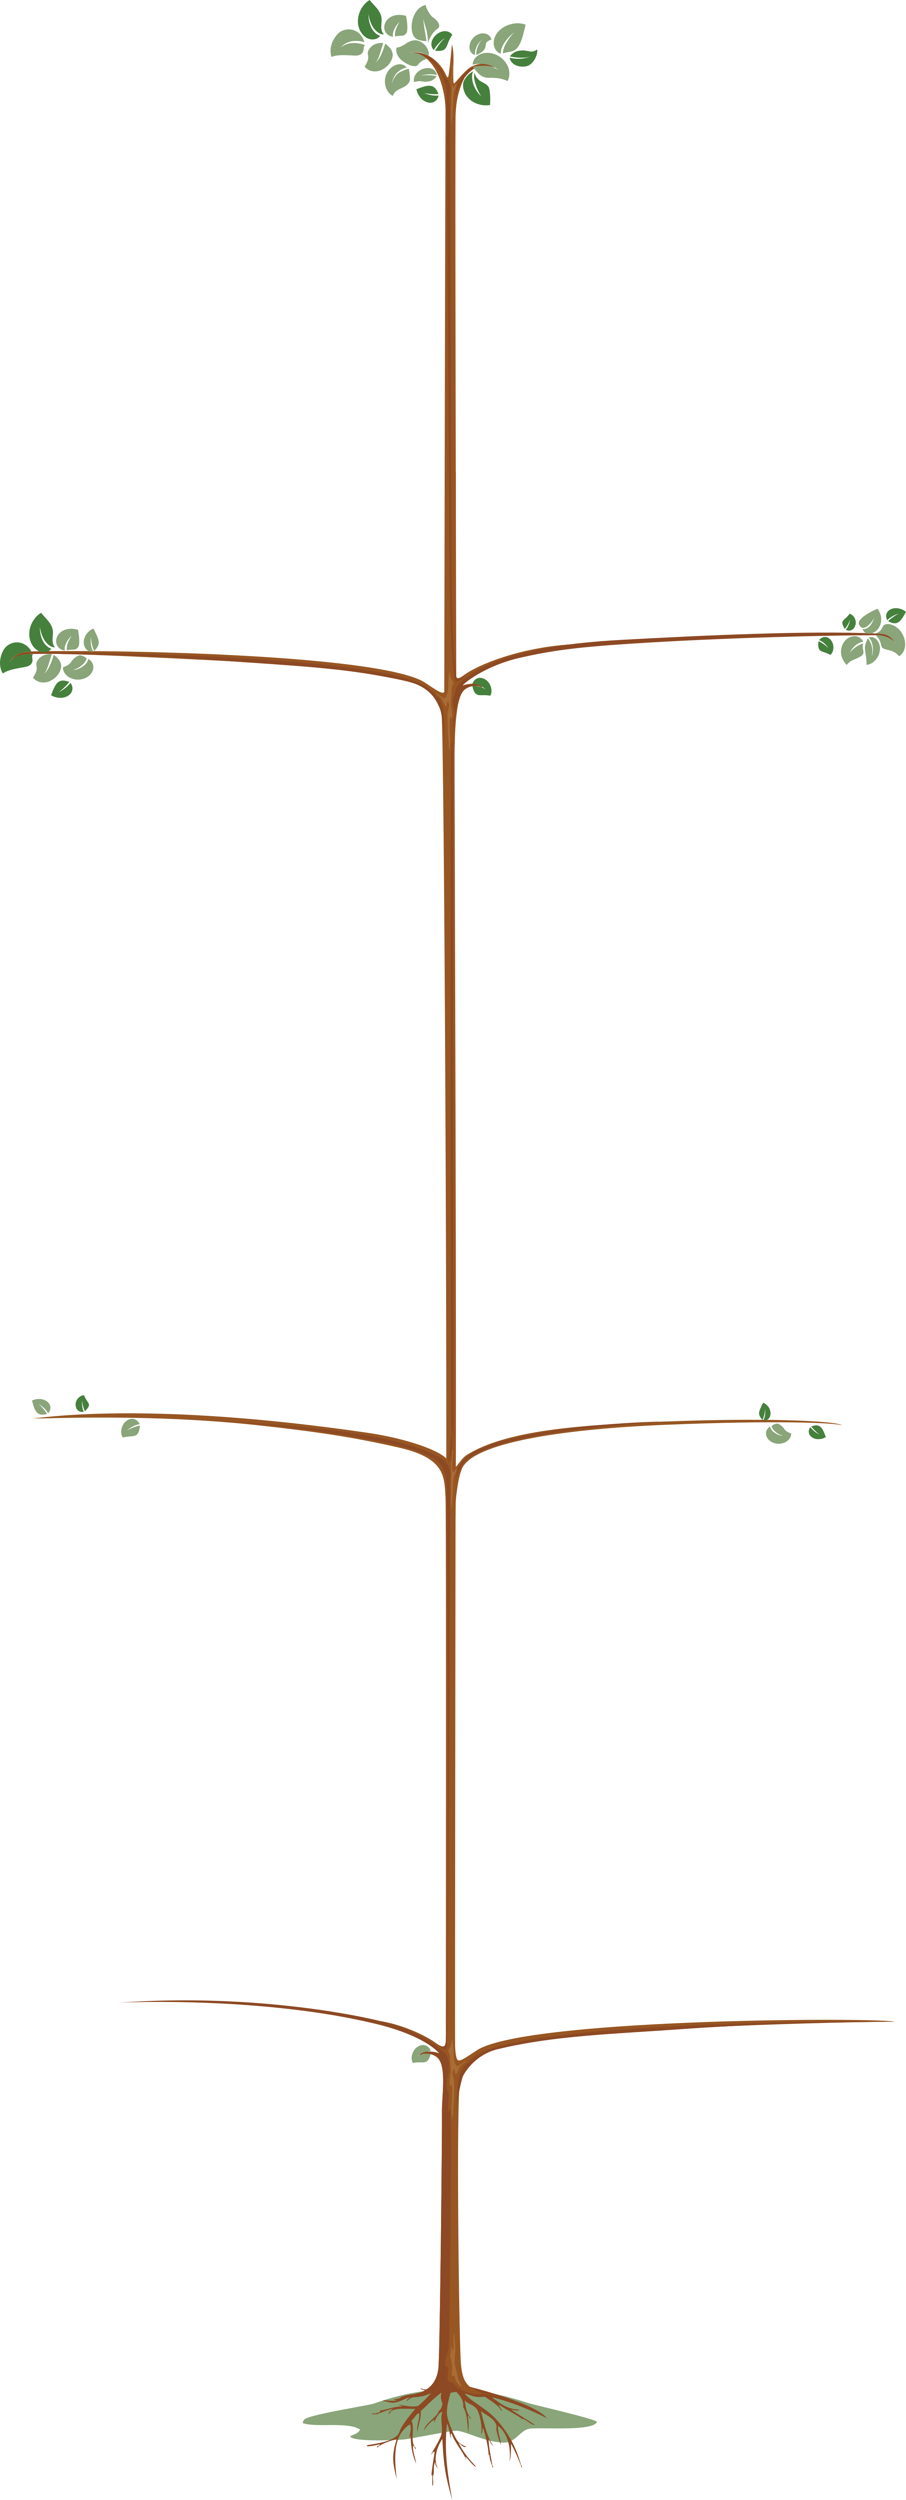 <svg xmlns="http://www.w3.org/2000/svg" width="837.643" height="2310.979" viewBox="0 0 837.643 2310.979"><path fill="#89A579" d="M398.312 1895.931c-2.242-6.088-7.968-7.051-12.505-3.772-4.717 3.081-6.675 10.546-4.128 14.685 5.435-.98 9.12-.029 11.501-.75 2.388-.727 4.206-3.075 5.215-8.845-2.471-.016-10.407 1.9-12.355 3.82 2.044-2.498 8.507-5.252 12.272-5.138z"/><path fill="#45803C" d="M436.673 632.173c2.242-6.088 7.968-7.051 12.505-3.772 4.717 3.081 6.674 10.546 4.128 14.685-5.435-.98-9.121-.029-11.501-.75-2.388-.727-4.206-3.075-5.216-8.845 2.472-.016 10.408 1.9 12.355 3.82-2.044-2.498-8.507-5.251-12.271-5.138z"/><path fill="#89A579" d="M281.225 2236.61c3.671-4.563 59.81-13.195 64.374-14.825 46.48-16.604 89.738-18.159 141.807-.804 6.085 2.028 65.678 15.504 64.51 17.851-4.214 8.46-46 5-61 6-10.229.682-13.304 13-25 13-17 0-36.999-11.499-45-11-6.065.377-42.328 7.733-48.23 8.183-7.576.575-47.329 2.389-49.052-3.057 3.507-1.64 7.602-2.573 9.281-6.126-11.197-7.606-39.715-1.609-53-6 .078-1.213.551-2.281 1.31-3.222z"/><path fill="#8D4923" d="M430.593 2205.298c-2.823-.664-4.5-8.213-4.5-8.213l-6.525-1.575-9.901 1.8-1.013 3.376s-2.685 3.847-5.393 5.242-10.958 4.554-14.273 1.425c.109 2.511 4.365.87 4.282 3.571-8.373.312-27.667 8.471-29.22 6.41-.01 1.029 1.688 1.281 2.99 1.248-2.783 1.334-8.433.166-12.27.178l-1.228.86c2.364-.4 5.497.904 8.365 1.28 6.792.893 16.908-6.624 21.369-6.408-2.579 1.007-7.907 3.008-7.137 4.994 5.122-5.104 14.435-6.024 22.839-7.851-3.748 4.343-7.791 8.386-12.135 12.133-5.246 1.968-15.836-.905-18.617-.843.844.345 3.107.892 3.631 1.556-7.984-.135-12.923 2.779-19.983 3.569-.807.641.171 1.723-2.142 2.142-.981-.03-1.566.337-2.141.715-1.036.388-3.689-.836-3.569.713h4.283c4.901-1.76 9.441-3.882 14.988-4.997-.812 1.605-5.248 3.271-3.569 4.997 2.81-6.942 14.877-4.631 24.266-4.997-4.571 5.438-9.53 11.467-12.847 17.128-1.431 2.443-2.003 5.465-3.567 7.139-5.309 5.675-17.378 7.663-27.835 9.277-3.722 2.653 9.364-.261 11.42-.712.306 1.576-4.288 1.785-2.142 2.854 4.16-3.936 13.415-6.562 17.843-7.85-5.005 15.121-3.792 22.494-.018 37.385-3.05-24.744-2.131-41.522 12.15-50.946 2.097 4.278-.691 10.98-.714 12.846.347-.841.761-1.616 1.428-2.141-.036 10.265 1.914 18.546 4.995 25.692-.642-5.782-3.015-9.83-2.855-16.414 1.579-.307 1.786 4.289 2.855 2.141-6.319-5.088-.744-17.744-4.282-25.694 2.603-1.453 4.77-7.101 7.137-6.42.604 5.99-2.996 11.095-1.428 17.128.254-7.123 3.407-11.344 2.855-19.271 6.695-6.152 14.72-14.775 21.41-18.554-1.266 7.296.075 17.204-6.423 19.269.982.031 1.567-.336 2.141-.715-3.603 6.631-12.996 11.266-14.272 17.845 2.479-3.714 7.004-9.163 9.99-9.993-.102.844-1.27 1.617 0 2.141 1.064-3.943 4.564-9.218 7.137-9.277-2.249 7.017.547 13.623-.713 19.983-1.194 6.023-9.39 17.738-9.992 19.982.764-1.192 2.707-4.103 3.568-2.854.045.064-3.592 21.743-2.854 22.126-.032-.761.336-1.812.713-.716v9.992c1.642-1.688.256-6.404.714-9.276 1.558-3.44-.292-10.284 2.141-12.849-.939 2.969 3.251 7.191 2.142 5.711-4.508-8.983-.121-20.742 4.281-27.119 1.255 25.865 3.232 35.298 9.13 56.52-3.472-20.699-7.828-42.257-4.847-70.795 1.943 2.937 2.752 11.874 3.568 13.56.41-1.254-.863-4.192.714-4.281 3.299 9.309 9.787 15.429 13.561 24.266.159-1.351-.806-1.575-.715-2.854 3.316 2.639 6.808 8.882 9.991 9.279-6.41-6.438-12.141-13.553-16.414-22.127 1.997 1.121 4.785 5.175 7.138 3.568-2.384-.969-5.786-2.477-7.852-4.996-3.262-3.976-9.622-19.624-9.991-24.978-.623-8.994 3.484-18.638 4.995-27.12 2.252 7.978 10.761 9.698 9.993 20.697 4.396 6.54 3.209 15.469 4.995 23.55v-3.567c.218-4.5-.114-8.45-.715-12.134 1.578-.304 1.786 4.29 2.855 2.143-3.665-3.71-4.92-9.828-5.707-16.416 2.769 3.504 8.55 3.856 11.416 8.564 3.195 5.238 5.114 19.026 3.569 22.125 2.092-.288.571-4.188 2.142-4.995 2.377 8.004 4.763 17.654 4.996 25.692-.031-.759.337-1.812.713-.715.108 4.651 2.031 7.485 2.854 11.42.72-.009.898-1.251 0-1.427-1.353-7.691-3.689-18.192-3.567-24.979 1.275 2.291 2.144 4.99 4.281 6.422-5.91-8.601-8.417-20.606-11.419-32.117 4.886 3.793 11.835 6.274 14.275 12.848.471 1.269-.185 3.1 0 4.283.751 4.846 2.599 9.838 4.282 14.272-.479-7.027-2.797-9.493-2.855-17.843 8.279 5.941 12.416 19.209 10.705 32.829 1.584-4.18 1.348-12.993 1.428-16.415 3.47 6.522 6.562 13.424 9.279 20.699.158.554.019 1.406.713 1.427-.113-.841.121-2.026-.713-2.142-4.546-16.874-11.998-29.972-22.126-41.396-5.323-6.002-10.749-9.837-17.13-14.271-5.878-4.09-12.643-8.505-15.7-14.987 5.755 2.572 12.052 4.6 19.27 5.708 5.314 4.065 12.812 8.009 16.416 12.847.175.235.614 2.668 1.426 1.428-.184-1.766-3.304-4.243-2.142-4.995 6.449 4.512 15.902 8.994 21.562 13.323-.055-.233.083-.416.564-.477 3.357 1.65 7.931 5.85 10.706 5.709-7.121-5.012-14.944-9.321-22.125-14.274 2.153.029 6.113 1.921 7.851 0-12.154-.215-18.36-6.38-25.692-11.418 18.299 4.132 39.33 13.319 50.955 19.351-11.248-14.346-72.185-29.31-75.008-29.974z"/><path fill="#975622" d="M457.29 62.58c-6.814-6.395-19.05-3.753-25.032 1.54-3.801 3.36-6.86 6.957-10.192 10.744-2.467 2.802-2.729 3.131-2.873-.185-.172-3.989-.166-7.672-.093-11.682.102-5.604.788-15.154-1.298-21.969l-.283 3.14-.015.163c-.453 4.986-.998 10.742-1.524 15.639v.001l-.11 1.011-.009.073-.097.876-.02.17-.094.83-.015.124-.096.816-.015.12c-.071.6-.142 1.176-.211 1.718l-.024.183-.078.597-.033.247-.065.472-.039.278-.058.396-.04.273-.054.347-.04.256-.052.307-.039.232-.05.269-.038.208-.049.238-.034.168-.053.22-.028.12-.076.265-.142.343-.051.09c-.842 1.399-2.137-3.035-4.396-6.689-1.522-2.46-4.658-6.626-9.32-10.108l-.048-.035c-.281-.209-.567-.415-.859-.618l-.106-.074c-.286-.197-.578-.392-.873-.582l-.136-.088c-.288-.184-.582-.365-.881-.543l-.169-.099c-.289-.17-.584-.335-.883-.497l-.208-.113c-.289-.153-.583-.303-.881-.449l-.247-.121c-.288-.139-.581-.272-.877-.402l-.291-.129c-.287-.122-.578-.238-.872-.354l-.331-.129c-.287-.107-.579-.21-.872-.309l-.369-.125c-.287-.094-.579-.18-.872-.263l-.406-.118-.871-.217-.445-.106c-.287-.063-.582-.117-.875-.172l-.476-.089c-.293-.049-.592-.089-.891-.128l-.497-.068c-.301-.034-.606-.059-.912-.083l-.513-.044c-.315-.018-.638-.027-.958-.035l-.503-.018c-.349-.004-.704.006-1.06.016l-.44.007c-.506.022-1.017.056-1.535.104 22.247 1.112 31.877 33.37 31.518 55.654-.156 9.687-1.324 547.754-1.167 597.985l2.761.209h.785l7.615-47.405c-.12-51.395-1.417-540.085-.649-550.069.455-5.926.72-18.332 8.358-33.385 6.289-7.861 12.949-12.86 24.671-9.85l-.009-.006c.982.258 1.979.551 3.01.907z"/><path fill="#8D4923" d="M396.601 51.882c.299.162.594.327.883.497-.29-.17-.584-.335-.883-.497zM399.649 53.765c.292.203.578.409.859.618-.281-.209-.567-.415-.859-.618zM415.98 59.97c.526-4.896 1.071-10.652 1.524-15.639-.453 4.985-.998 10.742-1.524 15.639zM398.669 53.108c.295.19.587.385.873.582-.286-.197-.577-.391-.873-.582zM415.651 62.931l.094-.83-.094.83zM415.54 63.871l.096-.816-.096.816zM415.315 65.709c.069-.542.14-1.118.211-1.718l-.211 1.718zM392.022 49.876c.293.099.585.201.872.309-.287-.108-.579-.21-.872-.309zM380.4 48.537c.518-.048 1.029-.081 1.535-.104-.506.023-1.018.056-1.535.104zM415.764 61.931l.097-.876-.097.876zM390.78 49.488c.293.083.585.169.872.263-.287-.094-.578-.18-.872-.263zM389.503 49.153c.292.07.584.139.871.217l-.871-.217zM383.937 48.429c.32.008.643.017.958.035-.316-.019-.638-.027-.958-.035zM386.817 48.659c.299.039.598.079.891.128-.294-.049-.593-.089-.891-.128zM382.374 48.427c.355-.01.711-.02 1.06-.016-.349-.004-.704.006-1.06.016zM388.183 48.876c.293.055.588.108.875.172-.288-.063-.582-.117-.875-.172zM395.512 51.319c.298.146.592.296.881.449-.289-.154-.583-.302-.881-.449zM397.652 52.478c.299.178.593.359.881.543-.288-.184-.582-.366-.881-.543zM415.869 60.981l.11-1.011-.11 1.011zM394.388 50.796c.296.13.589.264.877.402-.288-.138-.581-.272-.877-.402zM385.407 48.508c.306.024.611.049.912.083-.3-.034-.606-.059-.912-.083zM393.225 50.313c.294.115.585.231.872.354-.287-.122-.578-.238-.872-.354zM387.707 48.787l.476.089-.476-.089zM396.393 51.769l.208.113-.208-.113zM394.097 50.667l.291.129-.291-.129zM386.319 48.591l.497.068-.497-.068zM391.652 49.751l.369.125-.369-.125zM395.265 51.198l.247.121-.247-.121zM392.894 50.185l.331.129-.331-.129zM390.374 49.37l.406.118-.406-.118zM389.058 49.048l.445.106-.445-.106zM383.434 48.411l.503.018-.503-.018zM381.935 48.434l.44-.007-.44.007zM400.553 54.416l-.045-.033.048.035-.003-.002zM397.484 52.379l.169.099-.169-.099zM398.533 53.021l.136.088-.136-.088zM384.895 48.464l.513.044-.513-.044zM399.542 53.69l.106.074-.106-.074zM415.98 59.971zM417.519 44.168l-.015.163.015-.163zM415.744 62.101l.02-.17-.02.17zM415.636 63.055l.015-.124-.015.124zM415.86 61.055l.009-.073-.009.073zM415.526 63.991l.015-.12-.015.12zM415.29 65.892l.024-.183-.024.183zM414.569 70.398l.053-.22-.053.22zM414.656 70.011l.049-.238-.049.238zM414.323 71.126l.142-.343-.142.343zM414.465 70.783l.076-.265-.076.265zM414.924 68.501l.054-.347-.054.347zM415.018 67.881l.058-.396-.058.396zM414.832 69.063l.052-.307-.052.307zM415.114 67.207l.065-.472-.065.472zM415.212 66.488l.078-.597-.078.597zM414.743 69.564l.05-.269-.05.269z"/><path fill="#A96C35" d="M419.471 80.827c-2.966-2.191-1.221-9.453-.974-12.533.16-2.007 1.197-7.476-.393-8.91l-.025.973v2.084c.002 2.892-.163 5.479-.701 8.318-.475 2.505.003 4.145.155 6.553.398 6.288-1.049 31.393-.226 37.664 1.149-3.246 1.39-25.855 2.156-29.311.635-2.854 2.557-5.391 2.629-8.346-1.533.347-1.709 2.46-2.621 3.508z"/><path fill="#8D4923" d="M429.62 71.526c6.289-7.861 12.949-12.86 24.671-9.85l-.009-.006c-11.964-3.169-20.104.874-24.662 9.856zM444.499 59.813c-12.567 2.095-22.665 14.047-22.878 26.577 1.741-5.537 4.371-10.331 7.999-14.864 4.558-8.982 12.697-13.025 24.662-9.855-2.912-2.005-6.347-2.889-9.783-1.858zM414.273 71.216l.051-.09-.051.09zM414.884 68.757l.04-.256-.04.256zM414.705 69.772l.038-.208-.038.208zM414.793 69.296l.039-.232-.039.232zM414.978 68.154l.04-.273-.04.273zM415.179 66.735l.033-.247-.033.247zM415.075 67.485l.039-.278-.039.278zM414.541 70.519l.028-.12-.028.12zM414.622 70.179l.034-.168-.034.168zM412.828 87.536c-.375 4.137 4.055 557.713 3.377 614.686h.785c1.097-56.314-.876-601.17-.946-604.533-.042-1.93-.393-3.822-.397-5.744-.006-2.701.429-5.234.674-7.909.308-3.358-.771-5.589-1.58-8.71-.335-1.291-.185-1.139-1.087-1.851-1.568-1.239-1.961-1.634-2.588-3.396-.666-1.863-1.834-3.653-2.856-5.339-2.224-3.666-4.801-7.118-7.653-10.321l-.048-.035c-.281-.209-.567-.415-.859-.618l-.106-.074c-.286-.197-.578-.392-.873-.582l-.136-.088c-.288-.184-.582-.365-.881-.543l-.169-.099c-.289-.17-.584-.335-.883-.497l-.208-.113c-.289-.153-.583-.303-.881-.449l-.247-.121c-.288-.139-.581-.272-.877-.402l-.291-.129c-.287-.122-.578-.238-.872-.354l-.331-.129c-.287-.107-.579-.21-.872-.309l-.369-.125c-.287-.094-.579-.18-.872-.263l-.406-.118-.871-.217-.445-.106c-.287-.063-.582-.117-.875-.172l-.476-.089c-.293-.049-.592-.089-.891-.128l-.497-.068c-.301-.034-.606-.059-.912-.083l-.513-.044c-.315-.018-.638-.027-.958-.035l-.503-.018c-.349-.004-.704.006-1.06.016l-.44.007c-.506.022-1.017.056-1.535.104 22.247 1.111 33.508 27.065 32.428 38.998z"/><path fill="#975622" d="M389.885 629.235c5.204 2.617 16.585 11.847 19.88 11.086 2.412-.555 3.003-8.349 3.152-13.903.082-3.055.541-91.712.447-192.139l8.02 1.974c.047 98.827.117 183.3.06 186.456.119 6.229 2.805 4.771 8.529.624 11.057-8.01 48.037-24.398 97.889-27.748-46.761 7.471-90.686 20.224-100.299 38.248 5.336-2.219 16.129-3.151 18.538 2.41-3.892-4.078-13.145-2.333-17.239 1.854-8.252 8.435-8.33 44.589-8.609 58.493-.174 8.713 2.332 634.022.801 718.929l-8.756.076c1.311-73.998-1.338-744.295-4.225-758.459-1.58-7.759-5.912-12.918-11.938-18.02-6.039-5.112-8.872-7.589-38.359-13.158-29.486-5.569-63.639-10.626-164.143-15.727-51.341-2.606-100.629-4.902-134.762-5.691-15.942-.368-27.469-.059-34.469.257-8.864.399-14.365 6.573-15.174 6.708.581-.499 4.153-7.107 12.618-8.625 6.199-1.111 17.787-.984 37.968-1.076 90.81-.412 286.546 5.544 330.071 27.431z"/><path fill="#8D4923" d="M417.511 686.037c.191 1.029.902 1.24 1.348 1.906 1.389-1.963-.373-15.002.02-17.205.188-1.05-.128-4.832.176-5.715 1.933-5.622 1.184-7.455-.018-13.022-.912-4.226.574-8.742 1.787-12.89 1.441-4.924 3.545-7.452 7.355-10.542 5.223-4.235 7.576-5.494 13.222-9.121 4.664-2.996 18.427-9.144 34.935-13.816 19.252-5.448 46.265-11.357 99.311-14.236 72.397-3.93 170.848-8.624 234.526-5.834 6.384.279 11.878-.132 18.459 9.246-1.274-1.816-7.602-7.634-18.723-7.634-41.178 0-141.58 2.248-227.521 7.882-51.306 3.363-72.561 6.454-101.207 12.852-29.084 6.495-49.738 21.11-53.617 25.926 5.336-2.219 16.129-3.151 18.538 2.41-3.892-4.078-13.145-2.333-17.239 1.854-8.252 8.435-9.901 36.988-10.18 50.893-.174 8.713.053 665.004 1.152 732.468l-2.055-5.938c-.851-61.253-1.811-725.827-.269-729.484z"/><path fill="#A96C35" d="M419.207 631.49c.274 1.445-.556 1.483-1.077 2.791-.619 1.553-.528 3.251-.547 4.885-.043 3.826-.822 7.544-.695 11.436.127 3.865 2.089 9.926.673 13.497-.226-.461-.876-.894-1.122-1.341-1.587 2.294-.203 17.499-.27 20.147-.09 3.447.416 7.606-.744 10.898-.784-3.237-.678-7.086-.932-10.459-.205-2.725-.918-15.842-.727-18.567.164-2.315-.328-4.737.262-6.946.666-2.496 2.635-7.863-.486-9.477-.531 1.559-.096 3.345-1.268 4.685-2.035-1.523-2.562-4.955-3.897-7.075-1.428-2.265-3.99-2.85-5.425-4.967 2.501.096 6.633 5.559 8.732 4.264.523-.321 1.46-3.055 1.694-3.742 1.276-3.75.754-8.573 1.147-12.541.261-2.635.245-5.769 1.329-8.19.502 1.34.408 2.914.653 4.349.416 2.414 2.269 4.08 2.7 6.353z"/><path fill="#8D4923" d="M828.179 587.082l.807.06-.807-.06zM421.961 625.46c.603 3.065 3.218 2.49 8.848-1.264-1.145 2.264-9.399 7.426-9.921 4.97-5.371-25.356-5.281-94.148-5.838-197.061l2.054.632c.09 98.391.604 171.123 4.857 192.723zM397.448 637.294c10.347 9.962 13.588 6.871 13.588 49.979-.312-5.926-1.854-27.419-4.764-33.285-2.453-4.946-7.017-19.264-32.109-24.9-51.952-11.671-102.824-13.588-172.334-18.675-58.498-4.281-108.9-5.26-142.526-5.854-11.796-.209-26.914-.559-36.577.16-8.611.641-13.131 6.509-13.576 6.469 1.236-.116 5.83-7.348 13.976-7.986 6.05-.475 18.36-.421 36.689-.169 90.072 1.239 308.997 6.69 337.633 34.261z"/><path fill="#974F21" d="M409.196 2221.925l-.016-.043-.021.049c.019.199.032.197.037-.006z"/><path fill="#975622" d="M827.098 1868.968c-4.866-4.171-326.617-3.954-383.298 24.55-5.203 2.617-16.584 11.847-19.88 11.086-2.411-.555-3.003-8.349-3.152-13.903-.196-7.366.406-501.04.406-501.04s1.849-26.157 7.122-34.341c14.755-22.895 96.988-34.604 187.17-38.303 101.035-4.144 155.868-1.981 163.068.517-4.305-4.041-73.514-7.827-184.908-2.605-64.92 3.044-126.652 8.319-161.368 29.512-4.794 2.927-6.86 6.956-10.192 10.743-2.467 2.803-2.729 3.133-2.873-.186-.172-3.989-.166-7.67-.093-11.681.102-5.604.788-15.155-1.298-21.969-.939 10.518-2.717 32.363-3.337 29.755-1.907-8.015-34.556-20.849-74.646-26.699-197.393-28.808-293.766-14.758-309.107-13.315 12.316.616 107.273-4.86 211.11 6.727 49.751 5.552 84.585 10.469 127.902 20.5 42.337 9.805 41.049 27.053 42.192 46.195.793 13.28.187 494.861.323 502.48-.118 6.229-3.544 5.633-9.268 1.485-11.057-8.01-32.647-17.365-50.898-20.146 14.9 5.847 41.142 13.759 54.049 29.785-5.337-2.219-16.129-3.151-18.539 2.41 3.893-4.078 13.146-2.333 17.24 1.854 8.251 8.435 3.523 36.08 3.802 49.984.251 12.566-1.816 224.568-3.337 236.985-1.263 10.306-6.041 18.193-16.693 22.266-6.845 2.618-15.51 1.091-20.987 6.794 7.532-3.104 16.674-1.701 24.276-3.796 6.1-1.681 18.131-8.856 16.185-2.183-.896 3.074-.287 5.998 1.127 9.494-.006.203-.019.205-.036.006 2.234-5.694 4.515-9.82 9.476-10.612 6.952-1.112 12.693 1.703 18.91 3.615 6.295 1.935 16.074-1.409 22.369.992-1.4-2.82-8.97-3.128-11.137-3.343-4.303-.424-7.508-2.629-11.511-4.602-8.548-4.213-10.27-13.695-11.123-22.804-1.669-17.797-4.727-248.223-.533-263.759 2.064-7.645 7.952-13.728 13.977-18.829 6.039-5.112 6.833-6.779 36.32-12.349s63.64-10.626 164.144-15.727c91.478-4.639 183.658-6.108 187.046-5.543z"/><g fill="#A96C35"><path d="M418.079 1342.76c.002 2.891-.163 5.478-.701 8.318-.475 2.504-.415 4.179-.263 6.586.398 6.288-.631 31.359.192 37.631 1.149-3.246 1.39-25.856 2.156-29.311.635-2.854 2.557-5.392 2.629-8.345-1.534.346-1.71 2.459-2.622 3.506-2.355-1.324-1.221-9.453-.974-12.531.16-2.009 1.197-7.478-.393-8.911l-.025.973v2.084zM414.478 1895.772c-.274 1.445.556 1.483 1.078 2.791.619 1.553.527 3.251.547 4.885.042 3.826.822 7.544.694 11.436-.127 3.865-2.089 9.926-.673 13.497.226-.461.877-.894 1.123-1.341 1.586 2.294.202 17.499.27 20.147.089 3.447-.416 7.605.743 10.898.784-3.237.679-7.086.933-10.459.205-2.725.918-15.842.725-18.567-.163-2.314.328-4.737-.261-6.946-.666-2.496-2.635-7.863.486-9.477.531 1.559.095 3.345 1.267 4.684 2.035-1.523 2.564-4.955 3.898-7.075 1.427-2.265 3.99-2.849 5.424-4.967-2.501.096-6.633 5.558-8.732 4.264-.523-.321-1.46-3.055-1.693-3.742-1.277-3.75-.755-8.573-1.148-12.541-.261-2.635-.245-5.769-1.329-8.189-.501 1.34-.407 2.914-.653 4.349-.414 2.414-2.268 4.08-2.699 6.353zM419.841 2157.37c.535 4.539 1.089 9.513 1.126 14.085.039 4.636-.928 9.278-.387 13.903.401 3.448 1.866 6.382 2.228 9.855.501 4.795 2.69 7.56 4.774 11.813-2.874-2.337-5.128-3.706-6.415-7.348-.714-2.021-.399-4.297-3.341-3.533-.709-2.44.364-5.172.216-7.676-.131-2.191-.431-5.28-1.005-7.347-.767-2.758-1.186-2.788-.482-5.999.538-2.456.45-5.066.821-7.396.512 1.674.392 3.569 1.301 5.028 1.897-4.312-.362-10.822.98-15.573l.184.188z"/></g><g fill="#8D4923"><path d="M457.478 2214.457c-6.363-2.284-13.586-.719-20.16-1.791-4.755-.776-12.797-3.421-16.191-7.092-1.896-2.05-1.117-2.644-3.889-3.716-.812-.312-1.381.468-2.267-.184-1.192-.875-1.189-3.5-1.214-4.767-.064-3.029 1.27-6.399.16-9.317-.395.261-1.168.341-1.504.551-2.916-5.469 2.209-13.195 2.65-18.945.403-5.27 3.171-213.991 1.11-218.877-.191 1.029-.901 1.24-1.347 1.906-1.39-1.963.373-15.002-.02-17.205-.189-1.05-.962-1.699-1.266-2.582-1.933-5.622-.095-10.588 1.107-16.155.912-4.226.767-9.049-.446-13.196-1.44-4.924-4.887-7.146-8.697-10.235-5.222-4.235-7.22-6.12-13.222-9.121-7.129-3.565-17.624-9.997-39.426-15.258-51.49-12.422-145.653-24.759-244.947-17.091 11.671-.981 138.004-5.249 239.671 19.418 39.263 9.526 54.661 22.5 58.54 27.315-5.337-2.219-16.129-3.151-18.539 2.41 3.893-4.078 13.146-2.333 17.24 1.854 8.251 8.435 3.523 36.08 3.802 49.984.251 12.566-1.816 224.568-3.337 236.985-1.263 10.306-6.041 18.193-16.693 22.266-6.845 2.618-15.51 1.091-20.987 6.794 7.532-3.104 16.955-1.826 24.558-3.921 6.1-1.681 17.85-8.731 15.904-2.058-.893 3.061-.29 5.975 1.111 9.451 2.229-5.669 4.508-9.773 9.455-10.563 6.952-1.112 12.693 1.703 18.91 3.615 6.295 1.935 16.105-1.034 22.4 1.367-.375-.758-1.488-1.249-2.466-1.842zM96.985 1309.349s113.823.542 205.201 14.662c30.196 4.666 61.631 9.96 82.322 16.856 23.52 7.84 26.758 15.742 28.421 31.361.583 5.479 2.617 501.89-1.013 516.234-.767 3.028-1.137 5.598-6.768 1.844 1.146 2.264 6.658 5.449 7.647 3.142 1.875-4.302 3.347-510.707 3.247-515.44-.042-1.93-.393-3.822-.397-5.743-.006-2.702.429-5.235.674-7.91.308-3.358-.771-5.589-1.58-8.71-.335-1.291-.185-1.139-1.087-1.851-1.568-1.239-1.16-2.189-2.588-3.396-11.309-9.557-48.117-22.074-111.035-29.131-91.069-10.214-203.044-11.918-203.044-11.918zM444.707 1339.061c-13.405 5.461-22.873 15.118-23.086 27.649 1.741-5.537 6.166-15.716 12.78-19.786 19.775-12.169 53.81-19.255 87.15-23.861 40.983-5.662 93.503-9.442 97.245-9.077-.549-.107-67.981.272-128.522 12.223-17.165 3.387-31.156 6.379-45.567 12.852zM436.898 1902.38c-10.347 9.962-14.393 10.796-14.75 46.719.312-5.926 3.738-24.704 5.926-30.025.561-1.363 10.098-19.617 32.109-24.9 52.501-12.601 104.137-13.812 172.334-18.675 94.193-6.719 184.417-6.455 186.777-6.668-13.926-1.311-346.99-.541-382.396 33.549zM414.465 1352.924c3.749-9.167 4.378-18.957 3.054-28.437-.945 10.414-2.299 24.309-3.054 26.615-.073.225-.15.387-.231.503.261.394.493.794.231 1.319z"/></g><path fill="#89A579" d="M809.448 585.496c3.168-1.134 4.537-2.146 5.762-4.432.62-1.154 1.096-2.653 2.287-3.377 4.178-2.53 10.424.93 13.426 3.852 3.512 3.417 5.828 8.479 5.927 13.558.235 5.089-2.374 9.807-5.601 11.437-5.621-6.446-11.497-5.198-14.416-7.107-3.517-1.521-.659-5.875-7.07-12.178 2.088-.207 6.548-.074 10.577 1.734 4.082 1.611 7.066 4.208 8.357 5.856-1.48-2.105-4.065-5.373-7.864-7.424-3.191-1.722-7.567-1.656-11.385-1.919zM797.657 580.332c-1.334-.158-2.547-1.094-3.465-3.191-2.616-5.98 16.968-14.655 17.176-14.374 3.362 4.513 4.686 10.911 1.707 16.637-1.452 2.777-4.3 5.481-7.969 6.207-3.736.814-6.988-1.284-7.542-4.126 1.693.478 5.458-.869 7.285-3.649 2.032-2.591 3.028-5.653 3.556-7.014-1.447 3.188-6.668 9.99-10.748 9.51z"/><path fill="#45803C" d="M820.307 573.344c-2.602-5.025.049-9.281 4.509-10.658 4.459-1.474 9.641.213 12.827 2.912-4.838 8.731-7.912 13.504-16.524 8.555 1.552-1.73 7.641-6.233 9.973-6.93-2.874.506-8.536 3.453-10.785 6.121zM781.087 581.477c-5.428-8.967-.247-7.187 4.346-14.162 3.962 1.047 6.82 6.135 5.422 10.578-1.248 4.383-5.09 6.23-8.983 4.229 1.675-1.295 4.245-7.376 3.841-9.338-.265 2.423-2.881 6.585-4.626 8.693z"/><path fill="#89A579" d="M798.364 594.823c-2.6 4.009 2.807 8.755-2.443 11.831-6.197 3.632-9.171 2.932-13.061 8.038-2.687-2.849-4.748-6.361-5.234-10.463-.566-4.083.783-8.381 3.2-11.369 4.698-6.283 14.212-6.642 17.227.318-1.768.128-5.234 1.584-7.79 3.996-2.656 2.332-4.279 5.417-4.826 6.86 1.811-3.582 8.523-8.539 12.927-9.211zM803.122 589.268c5.772-2.275 11.542 4.863 10.324 12-.639 7.185-7.16 13.247-12.359 13.216.28-5.57-.96-10.107-1.297-13.628-.373-3.592.275-5.933 2.528-10.771 1.101 1.162 3.06 4.073 3.755 7.543.808 3.432.365 7.054-.023 8.666 1.92-3.749 1.316-13.557-2.928-17.026z"/><path fill="#45803C" d="M757.249 591.672c3.586-4.342 8.552-3.485 11.324.504 2.979 3.879 2.437 10.555-.838 13.212-4.169-2.365-7.461-2.646-9.203-3.919-1.747-1.281-2.561-3.727-1.73-8.743 2.028.698 7.979 4.547 9.021 6.681-.957-2.635-5.459-6.748-8.574-7.735z"/><path fill="#89A579" d="M44.486 1306.393c3.763-4.229 2.245-9.006-1.737-11.442-3.957-2.529-9.395-2.175-13.148-.347 2.531 9.655 4.332 15.039 13.899 12.371-1.076-2.062-5.864-7.928-7.952-9.179 2.66 1.2 7.418 5.456 8.938 8.597z"/><path fill="#45803C" d="M78.489 1304.507c7.475-7.349 2.015-6.902-.713-14.795-4.098.034-8.124 4.259-7.867 8.909.128 4.557 3.395 7.295 7.662 6.317-1.304-1.668-2.293-8.195-1.416-9.997-.343 2.414 1.164 7.093 2.334 9.566z"/><path fill="#89A579" d="M129.206 1316.467c-2.768-5.868-8.556-6.324-12.787-2.66-4.429 3.483-5.723 11.092-2.823 14.99 5.327-1.454 9.083-.83 11.391-1.757 2.315-.934 3.92-3.433 4.419-9.269-2.463.201-10.201 2.807-11.973 4.891 1.818-2.667 8.013-5.978 11.773-6.195zM437.294 61.664c5.447 8.072 9.512 10.068 13.721 10.289 4.004-.051 10.938-.483 18.279 2.962 1.949-3.716 2.312-8.845.146-13.756-2.114-4.88-6.73-9.103-11.803-11.006-10.486-3.908-20.111 1.172-20.708 9.643 2.364-.711 7.652-1.292 12.712-.3 5.108.933 9.489 3.619 11.216 5.131-2.438-1.53-6.629-3.187-11.142-3.642-4.503-.495-9.147.077-12.421.679zM440.348 50.843c5.583-2.446 7.434-4.271 8.294-6.888.462-1.23.332-2.421.785-3.869.427-1.468 2.518-2.83 4.942-3.455-.493-2.529-2.983-5.568-7.396-5.805-4.336-.186-8.375 2.507-10.434 5.388-4.346 5.854-2.701 13.231 2.61 14.677-.258-1.646.2-5.126 1.679-8.131 1.403-3.073 3.916-5.352 5.27-5.974-3.431 1.976-6.151 9.794-5.75 14.057z"/><path fill="#45803C" d="M436.546 69.352c.132-1.144.396-2.256.811-3.318-5.191 2.526-8.031 7.38-8.755 9.492-1.453 4.241.384 10.305 3.15 13.633 5.086 6.752 14.367 9.214 21.31 7.892.22-3.713.336-7.254-.111-10.933-.337-2.794-.289-5.267-2.543-7.312-2.162-1.963-5.057-2.81-7.324-4.621-1.659-1.322-3.623-3.704-4.374-7.036-1.124 4.305.263 8.556 1.561 12.386 1.272 4.013 3.471 7.73 4.581 9.384-4.91-4.389-9.111-12.542-8.306-19.567z"/><path fill="#89A579" d="M463.1 49.636c-4.716-1.312-6.974-6.373-6.636-10.681.248-4.418 2.527-8.349 5.687-11.219 6.226-5.706 16.723-7.93 23.813-4.824-2.01 7.836-3.375 14.994-6.54 19.665-1.503 2.322-3.191 3.891-5.364 4.663-2.159.831-5.002.742-9.058 2.19-.16-1.902.943-6.349 3.426-10.323 2.302-4.042 5.429-7.609 6.923-9.215-4.184 3.147-13.078 12.159-12.251 19.744z"/><path fill="#45803C" d="M471.388 52.111c3.861-4.902 8.328-5.57 12.684-5.468 4.218.088 7.705 2.772 12.483-.923 1.227 2.617-2.506 14.442-10.514 15.659-8.005 1.218-14.054-2.647-14.891-8.094 1.817.565 5.786 1.213 9.745 1.013 3.978-.115 7.788-1.363 9.379-2.266-4.234 2.072-13.855 1.413-18.886.079zM351.538 33.184c-3.02 3.648-8.354 4.362-12.698 1.698-4.372-2.56-7.057-7.503-7.714-12.235-1.41-9.65 4.107-18.844 10.591-22.646 4.345 5.486 10.409 9.79 11.05 17.104.195 2.226-.21 4.907-.287 7.337-.07 2.211.478 5.814 2.527 7.358-4.363.396-8.914-4.217-10.804-7.878-2.333-4.068-3.239-8.871-3.57-11.059.006 2.759.315 7.203 2.14 11.437 1.591 4.319 5.45 7.919 8.765 8.884z"/><path fill="#89A579" d="M337.557 41.604c-1.911 1.646-.876 4.332-2.061 6.506-2.349 4.308-7.816 3.202-11.861 3.049-5.376-.207-12.134-.622-17.157 1.473-3.527-10.418 4.092-21.346 9.079-23.789 4.949-2.531 10.126-2.03 13.954.202 3.94 2.181 6.681 6.53 7.319 10.024-1.982-1.003-8.107-1.855-12.648-.711-4.579 1.057-8.07 4.079-9.416 5.57 2.016-1.541 5.523-3.488 9.441-3.988 1.466-.212 6.597-.687 13.35 1.664zM363.422 33.958c-4.368-.458-7.269-3.317-7.963-6.675-.749-3.353.48-6.742 2.585-9.037 4.292-4.729 11.644-5.405 17.365-3.521 1.367 6.833 1.573 12.559.744 15.157-2.827 4.738-5.386 2.358-10.947 3.823-.139-1.255-.116-4.064.914-6.852.947-2.789 2.564-5.389 3.358-6.548-2.668 2.093-7.346 8.953-6.056 13.653zM377.597 63.544c.885-.291 1.639 9.107 1.412 10.3-.66 3.473-3.393 5.415-6.384 6.982-1.933 1.01-8.341 2.943-9.253 7.801-5.972-2.326-10.133-12.743-5.57-21.165 2.024-4.126 5.996-7.127 9.684-7.858 3.719-.839 6.885.564 8.499 2.953-2.104.171-6.562 1.816-9.422 5.226-2.961 3.322-3.967 7.642-4.177 9.56.558-2.364 1.998-6 4.73-8.717 2.684-2.83 9.989-4.92 10.481-5.082z"/><path fill="#45803C" d="M405.526 88.243c-1.367 6.198-6.705 7.965-11.536 5.949-4.901-1.933-8.155-7.107-8.963-11.72 10.438-4.049 16.51-5.954 20.38 4.49-2.579.38-11.059-.113-13.567-1.187 2.837 1.629 9.831 3.153 13.686 2.468z"/><path fill="#89A579" d="M356.103 40.342c7.511 5.46 9.014 10.883 4.182 18.104-2.398 3.406-7.055 6.969-12.13 7.472-5.034.584-8.931-1.68-11.094-4.257 2.156-3.322 3.55-6.559 3.401-8.832-.125-2.253-.782-3.559-.179-5.268.98-3.301 5.583-8.501 14.013-7.817-1.439 3.616-3.871 15.619-7.229 18.21 4.263-2.77 7.694-12.578 9.036-17.612zM396.308 51.646c.708-3.049-.846-6.159-1.88-7.952-1.742-3.006-6.725-7.091-11.758-6.397-6.328.586-8.676 5.739-16.038 6.755-1.217 3.865 1.196 8.783 4.692 11.593 3.426 2.896 7.276 4.763 10.003 5.275 2.813.485 4.292.337 5.204-1.156.835-1.504 3.613-3.912 7.873-5.452-6.396-5.482-12.488-5.863-15.686-5.939 2.242.076 2.339-.42 6.016-.229 3.576.191 6.777.684 11.574 3.502zM395.659 40.004c1.036-3.98 3.497-8.408 6.408-11.413 1.039-1.072 3.343-2.198 3.847-3.726 1.13-3.438-3.553-7.5-6.102-9.207-1.747-1.173-6.148-7.854-6.174-11.114-4.73 1.136-8.408 4.424-10.663 9.347-2.31 4.83-2.753 10.215-2.249 14.026 1.231 8.066 5.046 9.562 13.593 10.15-.336-3.693-3.164-16.651-2.776-20.687.394 3.279 1.589 6.473 2.508 9.628.892 3.054 1.786 9.86 1.608 12.996z"/><path fill="#45803C" d="M402.265 46.95c12.945 1.058 8.914-4.367 15.848-14.742-2.695-4.352-9.959-4.669-14.92.003-4.941 4.441-5.841 10.524-1.996 14.163.992-2.968 7.545-10.195 10.102-10.957-2.884 1.913-7.065 7.943-9.034 11.533z"/><path fill="#89A579" d="M403.974 69.468c-.855-5.232-5.879-7.603-11.596-6.211-2.81.682-5.796 2.41-7.725 4.933-1.996 2.508-2.443 5.647-1.77 7.723 4.889-1.745 7.961-.181 11.293-.384 3.347-.086 6.904-1.115 9.525-5.056-2.742-.872-12.118-1.667-14.861-.131 3.186-1.932 11.114-2.175 15.134-.874z"/><path fill="#45803C" d="M47.552 599.721c-3.052 3.622-8.394 4.286-12.714 1.582-4.348-2.599-6.987-7.566-7.601-12.305-1.322-9.663 4.279-18.806 10.799-22.549 4.294 5.525 10.318 9.885 10.892 17.205.175 2.227-.255 4.904-.354 7.334-.091 2.211.424 5.817 2.46 7.382-4.366.354-8.874-4.299-10.731-7.977-2.295-4.091-3.156-8.901-3.469-11.092-.02 2.759.249 7.206 2.035 11.456 1.551 4.335 5.376 7.97 8.683 8.964zM30.425 604.818c-1.491 2.034.121 4.418-.545 6.803-1.32 4.726-6.895 4.878-10.871 5.638-5.285 1.007-11.963 2.123-16.387 5.293-5.781-9.358-.813-21.719 3.496-25.222 4.254-3.578 9.41-4.256 13.643-2.939 4.33 1.237 7.978 4.859 9.387 8.121-2.158-.532-8.318.015-12.484 2.15-4.225 2.06-6.947 5.79-7.924 7.546 1.617-1.954 4.599-4.641 8.303-6.009 1.382-.537 6.275-2.153 13.382-1.381z"/><path fill="#89A579" d="M59.985 601.346c-4.365-.498-7.238-3.385-7.902-6.747-.719-3.359.542-6.738 2.668-9.013 4.335-4.69 11.691-5.299 17.396-3.363 1.305 6.846 1.458 12.573.605 15.163-2.871 4.713-5.406 2.309-10.981 3.723-.128-1.256-.079-4.065.976-6.843.973-2.78 2.614-5.364 3.418-6.517-2.687 2.069-7.428 8.885-6.18 13.597zM81.614 609.08c4.08 2.343 5.59 6.6 4.23 10.438-1.286 3.885-4.708 6.761-8.74 7.948-4.029 1.224-8.648 1.057-12.574-1.07-3.973-2.023-6.629-6.141-6.315-9.506 3.002-1.176 5.975-2.461 7.66-5.191 1.312-2.125 4.426-5.055 7.062-5.789 2.184-.607 5.422.988 7.258 2.83-1.125 2.676-2.49 4.593-4.771 6.403-2.672 2.342-6.157 3.676-7.828 4.044 4.249.349 13.177-4.123 14.018-10.107z"/><path fill="#45803C" d="M65.108 631.086c3.751 5.12 1.552 10.294-3.153 12.591-4.688 2.402-10.723 1.429-14.719-1.011 3.854-10.512 6.434-16.329 16.832-12.337-1.418 2.188-7.389 8.227-9.853 9.403 3.096-1.055 8.86-5.301 10.893-8.646z"/><path fill="#89A579" d="M86.23 602.218c-5.664 1.052-9.363-4.089-8.73-9.499.43-5.455 4.673-10.207 8.851-11.705 2.4 4.392 4.238 8.39 4.813 11.369.502 3.018-.363 5.473-3.944 9.255-1.59-2.122-3.527-10.521-2.91-13.262-.985 3.159-.407 10.511 1.92 13.842zM49.711 605.3c7.46 5.529 8.914 10.965 4.016 18.142-2.431 3.383-7.118 6.904-12.197 7.36-5.039.538-8.915-1.762-11.056-4.358 2.188-3.302 3.611-6.525 3.482-8.8-.104-2.255-.748-3.565-.129-5.269 1.01-3.292 5.659-8.45 14.082-7.689-1.471 3.603-4.014 15.583-7.396 18.143 4.29-2.731 7.81-12.507 9.198-17.529zM712.068 1318.68c-3.383 1.942-4.634 5.471-3.507 8.652 1.066 3.221 3.903 5.604 7.245 6.589 3.34 1.015 7.17.876 10.424-.887 3.293-1.678 5.495-5.091 5.233-7.88-2.487-.975-4.952-2.04-6.35-4.304-1.087-1.761-3.669-4.189-5.854-4.799-1.809-.503-4.494.819-6.016 2.347.933 2.218 2.065 3.807 3.955 5.308 2.215 1.941 5.104 3.047 6.489 3.353-3.522.289-10.921-3.418-11.619-8.379z"/><path fill="#45803C" d="M749.243 1319.145c-2.998 4.093-1.24 8.229 2.52 10.064 3.748 1.92 8.572 1.142 11.767-.809-3.08-8.402-5.143-13.052-13.455-9.861 1.134 1.75 5.907 6.577 7.876 7.517-2.475-.844-7.084-4.238-8.708-6.911zM705.679 1312.878c4.346.807 7.182-3.136 6.696-7.286-.329-4.185-3.584-7.83-6.788-8.979-1.842 3.368-3.252 6.436-3.692 8.721-.386 2.314.278 4.198 3.025 7.1 1.22-1.628 2.706-8.071 2.232-10.173.755 2.423.311 8.062-1.473 10.617z"/></svg>